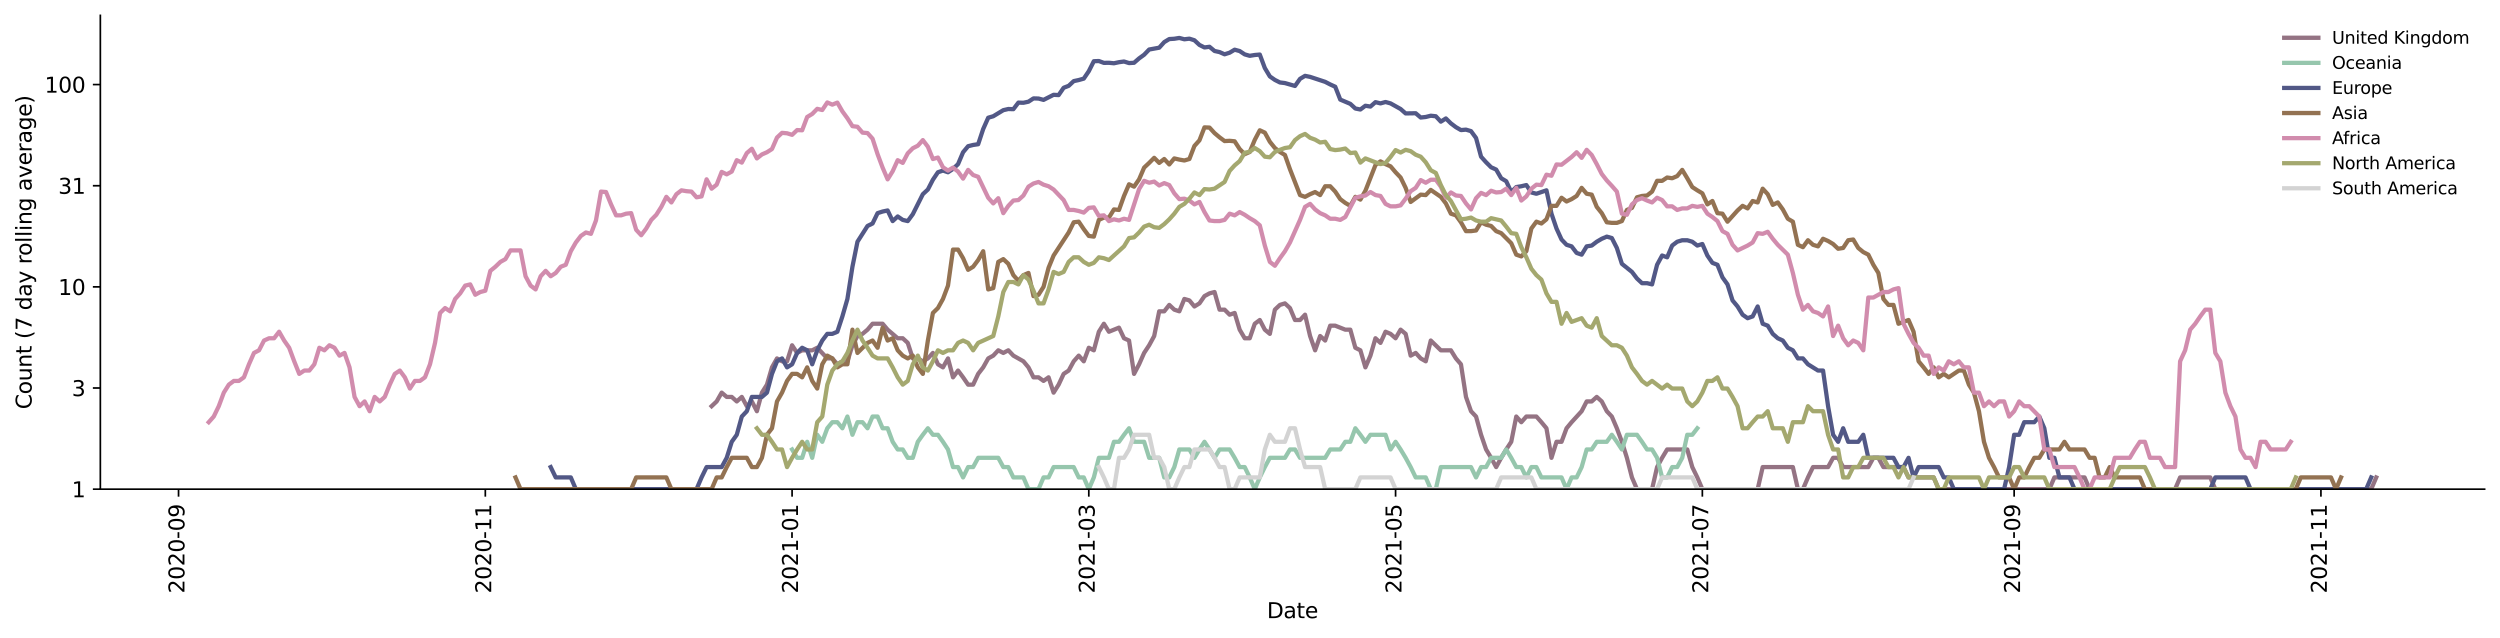 <?xml version="1.0" encoding="utf-8" standalone="no"?>
<!DOCTYPE svg PUBLIC "-//W3C//DTD SVG 1.1//EN"
  "http://www.w3.org/Graphics/SVG/1.1/DTD/svg11.dtd">
<svg height="298.621pt" version="1.1" viewBox="0 0 1170.166 298.621" width="1170.166pt" xmlns="http://www.w3.org/2000/svg" xmlns:xlink="http://www.w3.org/1999/xlink">
 <defs>
  <style type="text/css">*{stroke-linecap:butt;stroke-linejoin:round;}</style>
 </defs>
 <g id="figure_1">
  <g id="patch_1">
   <path d="M 0 298.621 
L 1170.166 298.621 
L 1170.166 0 
L 0 0 
z
" style="fill:#ffffff;"/>
  </g>
  <g id="axes_1">
   <g id="patch_2">
    <path d="M 46.966 228.96 
L 1162.966 228.96 
L 1162.966 7.2 
L 46.966 7.2 
z
" style="fill:#ffffff;"/>
   </g>
   <g id="matplotlib.axis_1">
    <g id="xtick_1">
     <g id="line2d_1">
      <defs>
       <path d="M 0 0 
L 0 3.5 
" id="m89fb324ad1" style="stroke:#000000;stroke-width:0.8;"/>
      </defs>
      <g>
       <use style="stroke:#000000;stroke-width:0.8;" x="83.569" xlink:href="#m89fb324ad1" y="228.96"/>
      </g>
     </g>
     <g id="text_1">
      <!-- 2020-09 -->
      <g transform="translate(86.329 277.743)rotate(-90)scale(0.1 -0.1)">
       <defs>
        <path d="M 1228 531 
L 3431 531 
L 3431 0 
L 469 0 
L 469 531 
Q 828 903 1448 1529 
Q 2069 2156 2228 2338 
Q 2531 2678 2651 2914 
Q 2772 3150 2772 3378 
Q 2772 3750 2511 3984 
Q 2250 4219 1831 4219 
Q 1534 4219 1204 4116 
Q 875 4013 500 3803 
L 500 4441 
Q 881 4594 1212 4672 
Q 1544 4750 1819 4750 
Q 2544 4750 2975 4387 
Q 3406 4025 3406 3419 
Q 3406 3131 3298 2873 
Q 3191 2616 2906 2266 
Q 2828 2175 2409 1742 
Q 1991 1309 1228 531 
z
" id="DejaVuSans-32" transform="scale(0.016)"/>
        <path d="M 2034 4250 
Q 1547 4250 1301 3770 
Q 1056 3291 1056 2328 
Q 1056 1369 1301 889 
Q 1547 409 2034 409 
Q 2525 409 2770 889 
Q 3016 1369 3016 2328 
Q 3016 3291 2770 3770 
Q 2525 4250 2034 4250 
z
M 2034 4750 
Q 2819 4750 3233 4129 
Q 3647 3509 3647 2328 
Q 3647 1150 3233 529 
Q 2819 -91 2034 -91 
Q 1250 -91 836 529 
Q 422 1150 422 2328 
Q 422 3509 836 4129 
Q 1250 4750 2034 4750 
z
" id="DejaVuSans-30" transform="scale(0.016)"/>
        <path d="M 313 2009 
L 1997 2009 
L 1997 1497 
L 313 1497 
L 313 2009 
z
" id="DejaVuSans-2d" transform="scale(0.016)"/>
        <path d="M 703 97 
L 703 672 
Q 941 559 1184 500 
Q 1428 441 1663 441 
Q 2288 441 2617 861 
Q 2947 1281 2994 2138 
Q 2813 1869 2534 1725 
Q 2256 1581 1919 1581 
Q 1219 1581 811 2004 
Q 403 2428 403 3163 
Q 403 3881 828 4315 
Q 1253 4750 1959 4750 
Q 2769 4750 3195 4129 
Q 3622 3509 3622 2328 
Q 3622 1225 3098 567 
Q 2575 -91 1691 -91 
Q 1453 -91 1209 -44 
Q 966 3 703 97 
z
M 1959 2075 
Q 2384 2075 2632 2365 
Q 2881 2656 2881 3163 
Q 2881 3666 2632 3958 
Q 2384 4250 1959 4250 
Q 1534 4250 1286 3958 
Q 1038 3666 1038 3163 
Q 1038 2656 1286 2365 
Q 1534 2075 1959 2075 
z
" id="DejaVuSans-39" transform="scale(0.016)"/>
       </defs>
       <use xlink:href="#DejaVuSans-32"/>
       <use x="63.623" xlink:href="#DejaVuSans-30"/>
       <use x="127.246" xlink:href="#DejaVuSans-32"/>
       <use x="190.869" xlink:href="#DejaVuSans-30"/>
       <use x="254.492" xlink:href="#DejaVuSans-2d"/>
       <use x="290.576" xlink:href="#DejaVuSans-30"/>
       <use x="354.199" xlink:href="#DejaVuSans-39"/>
      </g>
     </g>
    </g>
    <g id="xtick_2">
     <g id="line2d_2">
      <g>
       <use style="stroke:#000000;stroke-width:0.8;" x="227.159" xlink:href="#m89fb324ad1" y="228.96"/>
      </g>
     </g>
     <g id="text_2">
      <!-- 2020-11 -->
      <g transform="translate(229.919 277.743)rotate(-90)scale(0.1 -0.1)">
       <defs>
        <path d="M 794 531 
L 1825 531 
L 1825 4091 
L 703 3866 
L 703 4441 
L 1819 4666 
L 2450 4666 
L 2450 531 
L 3481 531 
L 3481 0 
L 794 0 
L 794 531 
z
" id="DejaVuSans-31" transform="scale(0.016)"/>
       </defs>
       <use xlink:href="#DejaVuSans-32"/>
       <use x="63.623" xlink:href="#DejaVuSans-30"/>
       <use x="127.246" xlink:href="#DejaVuSans-32"/>
       <use x="190.869" xlink:href="#DejaVuSans-30"/>
       <use x="254.492" xlink:href="#DejaVuSans-2d"/>
       <use x="290.576" xlink:href="#DejaVuSans-31"/>
       <use x="354.199" xlink:href="#DejaVuSans-31"/>
      </g>
     </g>
    </g>
    <g id="xtick_3">
     <g id="line2d_3">
      <g>
       <use style="stroke:#000000;stroke-width:0.8;" x="370.749" xlink:href="#m89fb324ad1" y="228.96"/>
      </g>
     </g>
     <g id="text_3">
      <!-- 2021-01 -->
      <g transform="translate(373.509 277.743)rotate(-90)scale(0.1 -0.1)">
       <use xlink:href="#DejaVuSans-32"/>
       <use x="63.623" xlink:href="#DejaVuSans-30"/>
       <use x="127.246" xlink:href="#DejaVuSans-32"/>
       <use x="190.869" xlink:href="#DejaVuSans-31"/>
       <use x="254.492" xlink:href="#DejaVuSans-2d"/>
       <use x="290.576" xlink:href="#DejaVuSans-30"/>
       <use x="354.199" xlink:href="#DejaVuSans-31"/>
      </g>
     </g>
    </g>
    <g id="xtick_4">
     <g id="line2d_4">
      <g>
       <use style="stroke:#000000;stroke-width:0.8;" x="509.631" xlink:href="#m89fb324ad1" y="228.96"/>
      </g>
     </g>
     <g id="text_4">
      <!-- 2021-03 -->
      <g transform="translate(512.391 277.743)rotate(-90)scale(0.1 -0.1)">
       <defs>
        <path d="M 2597 2516 
Q 3050 2419 3304 2112 
Q 3559 1806 3559 1356 
Q 3559 666 3084 287 
Q 2609 -91 1734 -91 
Q 1441 -91 1130 -33 
Q 819 25 488 141 
L 488 750 
Q 750 597 1062 519 
Q 1375 441 1716 441 
Q 2309 441 2620 675 
Q 2931 909 2931 1356 
Q 2931 1769 2642 2001 
Q 2353 2234 1838 2234 
L 1294 2234 
L 1294 2753 
L 1863 2753 
Q 2328 2753 2575 2939 
Q 2822 3125 2822 3475 
Q 2822 3834 2567 4026 
Q 2313 4219 1838 4219 
Q 1578 4219 1281 4162 
Q 984 4106 628 3988 
L 628 4550 
Q 988 4650 1302 4700 
Q 1616 4750 1894 4750 
Q 2613 4750 3031 4423 
Q 3450 4097 3450 3541 
Q 3450 3153 3228 2886 
Q 3006 2619 2597 2516 
z
" id="DejaVuSans-33" transform="scale(0.016)"/>
       </defs>
       <use xlink:href="#DejaVuSans-32"/>
       <use x="63.623" xlink:href="#DejaVuSans-30"/>
       <use x="127.246" xlink:href="#DejaVuSans-32"/>
       <use x="190.869" xlink:href="#DejaVuSans-31"/>
       <use x="254.492" xlink:href="#DejaVuSans-2d"/>
       <use x="290.576" xlink:href="#DejaVuSans-30"/>
       <use x="354.199" xlink:href="#DejaVuSans-33"/>
      </g>
     </g>
    </g>
    <g id="xtick_5">
     <g id="line2d_5">
      <g>
       <use style="stroke:#000000;stroke-width:0.8;" x="653.221" xlink:href="#m89fb324ad1" y="228.96"/>
      </g>
     </g>
     <g id="text_5">
      <!-- 2021-05 -->
      <g transform="translate(655.981 277.743)rotate(-90)scale(0.1 -0.1)">
       <defs>
        <path d="M 691 4666 
L 3169 4666 
L 3169 4134 
L 1269 4134 
L 1269 2991 
Q 1406 3038 1543 3061 
Q 1681 3084 1819 3084 
Q 2600 3084 3056 2656 
Q 3513 2228 3513 1497 
Q 3513 744 3044 326 
Q 2575 -91 1722 -91 
Q 1428 -91 1123 -41 
Q 819 9 494 109 
L 494 744 
Q 775 591 1075 516 
Q 1375 441 1709 441 
Q 2250 441 2565 725 
Q 2881 1009 2881 1497 
Q 2881 1984 2565 2268 
Q 2250 2553 1709 2553 
Q 1456 2553 1204 2497 
Q 953 2441 691 2322 
L 691 4666 
z
" id="DejaVuSans-35" transform="scale(0.016)"/>
       </defs>
       <use xlink:href="#DejaVuSans-32"/>
       <use x="63.623" xlink:href="#DejaVuSans-30"/>
       <use x="127.246" xlink:href="#DejaVuSans-32"/>
       <use x="190.869" xlink:href="#DejaVuSans-31"/>
       <use x="254.492" xlink:href="#DejaVuSans-2d"/>
       <use x="290.576" xlink:href="#DejaVuSans-30"/>
       <use x="354.199" xlink:href="#DejaVuSans-35"/>
      </g>
     </g>
    </g>
    <g id="xtick_6">
     <g id="line2d_6">
      <g>
       <use style="stroke:#000000;stroke-width:0.8;" x="796.811" xlink:href="#m89fb324ad1" y="228.96"/>
      </g>
     </g>
     <g id="text_6">
      <!-- 2021-07 -->
      <g transform="translate(799.571 277.743)rotate(-90)scale(0.1 -0.1)">
       <defs>
        <path d="M 525 4666 
L 3525 4666 
L 3525 4397 
L 1831 0 
L 1172 0 
L 2766 4134 
L 525 4134 
L 525 4666 
z
" id="DejaVuSans-37" transform="scale(0.016)"/>
       </defs>
       <use xlink:href="#DejaVuSans-32"/>
       <use x="63.623" xlink:href="#DejaVuSans-30"/>
       <use x="127.246" xlink:href="#DejaVuSans-32"/>
       <use x="190.869" xlink:href="#DejaVuSans-31"/>
       <use x="254.492" xlink:href="#DejaVuSans-2d"/>
       <use x="290.576" xlink:href="#DejaVuSans-30"/>
       <use x="354.199" xlink:href="#DejaVuSans-37"/>
      </g>
     </g>
    </g>
    <g id="xtick_7">
     <g id="line2d_7">
      <g>
       <use style="stroke:#000000;stroke-width:0.8;" x="942.755" xlink:href="#m89fb324ad1" y="228.96"/>
      </g>
     </g>
     <g id="text_7">
      <!-- 2021-09 -->
      <g transform="translate(945.514 277.743)rotate(-90)scale(0.1 -0.1)">
       <use xlink:href="#DejaVuSans-32"/>
       <use x="63.623" xlink:href="#DejaVuSans-30"/>
       <use x="127.246" xlink:href="#DejaVuSans-32"/>
       <use x="190.869" xlink:href="#DejaVuSans-31"/>
       <use x="254.492" xlink:href="#DejaVuSans-2d"/>
       <use x="290.576" xlink:href="#DejaVuSans-30"/>
       <use x="354.199" xlink:href="#DejaVuSans-39"/>
      </g>
     </g>
    </g>
    <g id="xtick_8">
     <g id="line2d_8">
      <g>
       <use style="stroke:#000000;stroke-width:0.8;" x="1086.345" xlink:href="#m89fb324ad1" y="228.96"/>
      </g>
     </g>
     <g id="text_8">
      <!-- 2021-11 -->
      <g transform="translate(1089.104 277.743)rotate(-90)scale(0.1 -0.1)">
       <use xlink:href="#DejaVuSans-32"/>
       <use x="63.623" xlink:href="#DejaVuSans-30"/>
       <use x="127.246" xlink:href="#DejaVuSans-32"/>
       <use x="190.869" xlink:href="#DejaVuSans-31"/>
       <use x="254.492" xlink:href="#DejaVuSans-2d"/>
       <use x="290.576" xlink:href="#DejaVuSans-31"/>
       <use x="354.199" xlink:href="#DejaVuSans-31"/>
      </g>
     </g>
    </g>
    <g id="text_9">
     <!-- Date -->
     <g transform="translate(593.015 289.341)scale(0.1 -0.1)">
      <defs>
       <path d="M 1259 4147 
L 1259 519 
L 2022 519 
Q 2988 519 3436 956 
Q 3884 1394 3884 2338 
Q 3884 3275 3436 3711 
Q 2988 4147 2022 4147 
L 1259 4147 
z
M 628 4666 
L 1925 4666 
Q 3281 4666 3915 4102 
Q 4550 3538 4550 2338 
Q 4550 1131 3912 565 
Q 3275 0 1925 0 
L 628 0 
L 628 4666 
z
" id="DejaVuSans-44" transform="scale(0.016)"/>
       <path d="M 2194 1759 
Q 1497 1759 1228 1600 
Q 959 1441 959 1056 
Q 959 750 1161 570 
Q 1363 391 1709 391 
Q 2188 391 2477 730 
Q 2766 1069 2766 1631 
L 2766 1759 
L 2194 1759 
z
M 3341 1997 
L 3341 0 
L 2766 0 
L 2766 531 
Q 2569 213 2275 61 
Q 1981 -91 1556 -91 
Q 1019 -91 701 211 
Q 384 513 384 1019 
Q 384 1609 779 1909 
Q 1175 2209 1959 2209 
L 2766 2209 
L 2766 2266 
Q 2766 2663 2505 2880 
Q 2244 3097 1772 3097 
Q 1472 3097 1187 3025 
Q 903 2953 641 2809 
L 641 3341 
Q 956 3463 1253 3523 
Q 1550 3584 1831 3584 
Q 2591 3584 2966 3190 
Q 3341 2797 3341 1997 
z
" id="DejaVuSans-61" transform="scale(0.016)"/>
       <path d="M 1172 4494 
L 1172 3500 
L 2356 3500 
L 2356 3053 
L 1172 3053 
L 1172 1153 
Q 1172 725 1289 603 
Q 1406 481 1766 481 
L 2356 481 
L 2356 0 
L 1766 0 
Q 1100 0 847 248 
Q 594 497 594 1153 
L 594 3053 
L 172 3053 
L 172 3500 
L 594 3500 
L 594 4494 
L 1172 4494 
z
" id="DejaVuSans-74" transform="scale(0.016)"/>
       <path d="M 3597 1894 
L 3597 1613 
L 953 1613 
Q 991 1019 1311 708 
Q 1631 397 2203 397 
Q 2534 397 2845 478 
Q 3156 559 3463 722 
L 3463 178 
Q 3153 47 2828 -22 
Q 2503 -91 2169 -91 
Q 1331 -91 842 396 
Q 353 884 353 1716 
Q 353 2575 817 3079 
Q 1281 3584 2069 3584 
Q 2775 3584 3186 3129 
Q 3597 2675 3597 1894 
z
M 3022 2063 
Q 3016 2534 2758 2815 
Q 2500 3097 2075 3097 
Q 1594 3097 1305 2825 
Q 1016 2553 972 2059 
L 3022 2063 
z
" id="DejaVuSans-65" transform="scale(0.016)"/>
      </defs>
      <use xlink:href="#DejaVuSans-44"/>
      <use x="77.002" xlink:href="#DejaVuSans-61"/>
      <use x="138.281" xlink:href="#DejaVuSans-74"/>
      <use x="177.49" xlink:href="#DejaVuSans-65"/>
     </g>
    </g>
   </g>
   <g id="matplotlib.axis_2">
    <g id="ytick_1">
     <g id="line2d_9">
      <defs>
       <path d="M 0 0 
L -3.5 0 
" id="m7df7efe042" style="stroke:#000000;stroke-width:0.8;"/>
      </defs>
      <g>
       <use style="stroke:#000000;stroke-width:0.8;" x="46.966" xlink:href="#m7df7efe042" y="228.96"/>
      </g>
     </g>
     <g id="text_10">
      <!-- 1 -->
      <g transform="translate(33.603 232.759)scale(0.1 -0.1)">
       <use xlink:href="#DejaVuSans-31"/>
      </g>
     </g>
    </g>
    <g id="ytick_2">
     <g id="line2d_10">
      <g>
       <use style="stroke:#000000;stroke-width:0.8;" x="46.966" xlink:href="#m7df7efe042" y="181.615"/>
      </g>
     </g>
     <g id="text_11">
      <!-- 3 -->
      <g transform="translate(33.603 185.414)scale(0.1 -0.1)">
       <use xlink:href="#DejaVuSans-33"/>
      </g>
     </g>
    </g>
    <g id="ytick_3">
     <g id="line2d_11">
      <g>
       <use style="stroke:#000000;stroke-width:0.8;" x="46.966" xlink:href="#m7df7efe042" y="134.271"/>
      </g>
     </g>
     <g id="text_12">
      <!-- 10 -->
      <g transform="translate(27.241 138.07)scale(0.1 -0.1)">
       <use xlink:href="#DejaVuSans-31"/>
       <use x="63.623" xlink:href="#DejaVuSans-30"/>
      </g>
     </g>
    </g>
    <g id="ytick_4">
     <g id="line2d_12">
      <g>
       <use style="stroke:#000000;stroke-width:0.8;" x="46.966" xlink:href="#m7df7efe042" y="86.926"/>
      </g>
     </g>
     <g id="text_13">
      <!-- 31 -->
      <g transform="translate(27.241 90.725)scale(0.1 -0.1)">
       <use xlink:href="#DejaVuSans-33"/>
       <use x="63.623" xlink:href="#DejaVuSans-31"/>
      </g>
     </g>
    </g>
    <g id="ytick_5">
     <g id="line2d_13">
      <g>
       <use style="stroke:#000000;stroke-width:0.8;" x="46.966" xlink:href="#m7df7efe042" y="39.581"/>
      </g>
     </g>
     <g id="text_14">
      <!-- 100 -->
      <g transform="translate(20.878 43.38)scale(0.1 -0.1)">
       <use xlink:href="#DejaVuSans-31"/>
       <use x="63.623" xlink:href="#DejaVuSans-30"/>
       <use x="127.246" xlink:href="#DejaVuSans-30"/>
      </g>
     </g>
    </g>
    <g id="text_15">
     <!-- Count (7 day rolling average) -->
     <g transform="translate(14.798 191.548)rotate(-90)scale(0.1 -0.1)">
      <defs>
       <path d="M 4122 4306 
L 4122 3641 
Q 3803 3938 3442 4084 
Q 3081 4231 2675 4231 
Q 1875 4231 1450 3742 
Q 1025 3253 1025 2328 
Q 1025 1406 1450 917 
Q 1875 428 2675 428 
Q 3081 428 3442 575 
Q 3803 722 4122 1019 
L 4122 359 
Q 3791 134 3420 21 
Q 3050 -91 2638 -91 
Q 1578 -91 968 557 
Q 359 1206 359 2328 
Q 359 3453 968 4101 
Q 1578 4750 2638 4750 
Q 3056 4750 3426 4639 
Q 3797 4528 4122 4306 
z
" id="DejaVuSans-43" transform="scale(0.016)"/>
       <path d="M 1959 3097 
Q 1497 3097 1228 2736 
Q 959 2375 959 1747 
Q 959 1119 1226 758 
Q 1494 397 1959 397 
Q 2419 397 2687 759 
Q 2956 1122 2956 1747 
Q 2956 2369 2687 2733 
Q 2419 3097 1959 3097 
z
M 1959 3584 
Q 2709 3584 3137 3096 
Q 3566 2609 3566 1747 
Q 3566 888 3137 398 
Q 2709 -91 1959 -91 
Q 1206 -91 779 398 
Q 353 888 353 1747 
Q 353 2609 779 3096 
Q 1206 3584 1959 3584 
z
" id="DejaVuSans-6f" transform="scale(0.016)"/>
       <path d="M 544 1381 
L 544 3500 
L 1119 3500 
L 1119 1403 
Q 1119 906 1312 657 
Q 1506 409 1894 409 
Q 2359 409 2629 706 
Q 2900 1003 2900 1516 
L 2900 3500 
L 3475 3500 
L 3475 0 
L 2900 0 
L 2900 538 
Q 2691 219 2414 64 
Q 2138 -91 1772 -91 
Q 1169 -91 856 284 
Q 544 659 544 1381 
z
M 1991 3584 
L 1991 3584 
z
" id="DejaVuSans-75" transform="scale(0.016)"/>
       <path d="M 3513 2113 
L 3513 0 
L 2938 0 
L 2938 2094 
Q 2938 2591 2744 2837 
Q 2550 3084 2163 3084 
Q 1697 3084 1428 2787 
Q 1159 2491 1159 1978 
L 1159 0 
L 581 0 
L 581 3500 
L 1159 3500 
L 1159 2956 
Q 1366 3272 1645 3428 
Q 1925 3584 2291 3584 
Q 2894 3584 3203 3211 
Q 3513 2838 3513 2113 
z
" id="DejaVuSans-6e" transform="scale(0.016)"/>
       <path id="DejaVuSans-20" transform="scale(0.016)"/>
       <path d="M 1984 4856 
Q 1566 4138 1362 3434 
Q 1159 2731 1159 2009 
Q 1159 1288 1364 580 
Q 1569 -128 1984 -844 
L 1484 -844 
Q 1016 -109 783 600 
Q 550 1309 550 2009 
Q 550 2706 781 3412 
Q 1013 4119 1484 4856 
L 1984 4856 
z
" id="DejaVuSans-28" transform="scale(0.016)"/>
       <path d="M 2906 2969 
L 2906 4863 
L 3481 4863 
L 3481 0 
L 2906 0 
L 2906 525 
Q 2725 213 2448 61 
Q 2172 -91 1784 -91 
Q 1150 -91 751 415 
Q 353 922 353 1747 
Q 353 2572 751 3078 
Q 1150 3584 1784 3584 
Q 2172 3584 2448 3432 
Q 2725 3281 2906 2969 
z
M 947 1747 
Q 947 1113 1208 752 
Q 1469 391 1925 391 
Q 2381 391 2643 752 
Q 2906 1113 2906 1747 
Q 2906 2381 2643 2742 
Q 2381 3103 1925 3103 
Q 1469 3103 1208 2742 
Q 947 2381 947 1747 
z
" id="DejaVuSans-64" transform="scale(0.016)"/>
       <path d="M 2059 -325 
Q 1816 -950 1584 -1140 
Q 1353 -1331 966 -1331 
L 506 -1331 
L 506 -850 
L 844 -850 
Q 1081 -850 1212 -737 
Q 1344 -625 1503 -206 
L 1606 56 
L 191 3500 
L 800 3500 
L 1894 763 
L 2988 3500 
L 3597 3500 
L 2059 -325 
z
" id="DejaVuSans-79" transform="scale(0.016)"/>
       <path d="M 2631 2963 
Q 2534 3019 2420 3045 
Q 2306 3072 2169 3072 
Q 1681 3072 1420 2755 
Q 1159 2438 1159 1844 
L 1159 0 
L 581 0 
L 581 3500 
L 1159 3500 
L 1159 2956 
Q 1341 3275 1631 3429 
Q 1922 3584 2338 3584 
Q 2397 3584 2469 3576 
Q 2541 3569 2628 3553 
L 2631 2963 
z
" id="DejaVuSans-72" transform="scale(0.016)"/>
       <path d="M 603 4863 
L 1178 4863 
L 1178 0 
L 603 0 
L 603 4863 
z
" id="DejaVuSans-6c" transform="scale(0.016)"/>
       <path d="M 603 3500 
L 1178 3500 
L 1178 0 
L 603 0 
L 603 3500 
z
M 603 4863 
L 1178 4863 
L 1178 4134 
L 603 4134 
L 603 4863 
z
" id="DejaVuSans-69" transform="scale(0.016)"/>
       <path d="M 2906 1791 
Q 2906 2416 2648 2759 
Q 2391 3103 1925 3103 
Q 1463 3103 1205 2759 
Q 947 2416 947 1791 
Q 947 1169 1205 825 
Q 1463 481 1925 481 
Q 2391 481 2648 825 
Q 2906 1169 2906 1791 
z
M 3481 434 
Q 3481 -459 3084 -895 
Q 2688 -1331 1869 -1331 
Q 1566 -1331 1297 -1286 
Q 1028 -1241 775 -1147 
L 775 -588 
Q 1028 -725 1275 -790 
Q 1522 -856 1778 -856 
Q 2344 -856 2625 -561 
Q 2906 -266 2906 331 
L 2906 616 
Q 2728 306 2450 153 
Q 2172 0 1784 0 
Q 1141 0 747 490 
Q 353 981 353 1791 
Q 353 2603 747 3093 
Q 1141 3584 1784 3584 
Q 2172 3584 2450 3431 
Q 2728 3278 2906 2969 
L 2906 3500 
L 3481 3500 
L 3481 434 
z
" id="DejaVuSans-67" transform="scale(0.016)"/>
       <path d="M 191 3500 
L 800 3500 
L 1894 563 
L 2988 3500 
L 3597 3500 
L 2284 0 
L 1503 0 
L 191 3500 
z
" id="DejaVuSans-76" transform="scale(0.016)"/>
       <path d="M 513 4856 
L 1013 4856 
Q 1481 4119 1714 3412 
Q 1947 2706 1947 2009 
Q 1947 1309 1714 600 
Q 1481 -109 1013 -844 
L 513 -844 
Q 928 -128 1133 580 
Q 1338 1288 1338 2009 
Q 1338 2731 1133 3434 
Q 928 4138 513 4856 
z
" id="DejaVuSans-29" transform="scale(0.016)"/>
      </defs>
      <use xlink:href="#DejaVuSans-43"/>
      <use x="69.824" xlink:href="#DejaVuSans-6f"/>
      <use x="131.006" xlink:href="#DejaVuSans-75"/>
      <use x="194.385" xlink:href="#DejaVuSans-6e"/>
      <use x="257.764" xlink:href="#DejaVuSans-74"/>
      <use x="296.973" xlink:href="#DejaVuSans-20"/>
      <use x="328.76" xlink:href="#DejaVuSans-28"/>
      <use x="367.773" xlink:href="#DejaVuSans-37"/>
      <use x="431.396" xlink:href="#DejaVuSans-20"/>
      <use x="463.184" xlink:href="#DejaVuSans-64"/>
      <use x="526.66" xlink:href="#DejaVuSans-61"/>
      <use x="587.939" xlink:href="#DejaVuSans-79"/>
      <use x="647.119" xlink:href="#DejaVuSans-20"/>
      <use x="678.906" xlink:href="#DejaVuSans-72"/>
      <use x="717.77" xlink:href="#DejaVuSans-6f"/>
      <use x="778.951" xlink:href="#DejaVuSans-6c"/>
      <use x="806.734" xlink:href="#DejaVuSans-6c"/>
      <use x="834.518" xlink:href="#DejaVuSans-69"/>
      <use x="862.301" xlink:href="#DejaVuSans-6e"/>
      <use x="925.68" xlink:href="#DejaVuSans-67"/>
      <use x="989.156" xlink:href="#DejaVuSans-20"/>
      <use x="1020.943" xlink:href="#DejaVuSans-61"/>
      <use x="1082.223" xlink:href="#DejaVuSans-76"/>
      <use x="1141.402" xlink:href="#DejaVuSans-65"/>
      <use x="1202.926" xlink:href="#DejaVuSans-72"/>
      <use x="1244.039" xlink:href="#DejaVuSans-61"/>
      <use x="1305.318" xlink:href="#DejaVuSans-67"/>
      <use x="1368.795" xlink:href="#DejaVuSans-65"/>
      <use x="1430.318" xlink:href="#DejaVuSans-29"/>
     </g>
    </g>
   </g>
   <g id="line2d_14">
    <path clip-path="url(#p41f825aeac)" d="M 333.086 190.121 
L 335.44 187.897 
L 337.794 183.782 
L 340.148 185.788 
L 342.502 185.788 
L 344.856 187.897 
L 347.21 185.788 
L 349.564 190.121 
L 351.918 187.897 
L 354.272 192.471 
L 356.626 183.782 
L 358.98 180.041 
L 361.333 171.951 
L 363.687 167.766 
L 366.041 169.114 
L 368.395 169.114 
L 370.749 161.616 
L 373.103 165.195 
L 375.457 163.967 
L 380.165 163.967 
L 382.519 162.775 
L 387.227 167.766 
L 389.581 167.766 
L 391.935 170.508 
L 394.289 169.114 
L 396.642 169.114 
L 398.996 161.616 
L 401.35 157.284 
L 403.704 156.268 
L 406.058 154.31 
L 408.412 151.536 
L 413.12 151.536 
L 415.474 154.31 
L 420.182 158.325 
L 422.536 158.325 
L 424.89 160.49 
L 427.244 167.766 
L 429.598 167.766 
L 431.951 169.114 
L 434.305 167.766 
L 436.659 165.195 
L 439.013 170.508 
L 441.367 171.951 
L 443.721 167.766 
L 446.075 176.612 
L 448.429 173.447 
L 450.783 176.612 
L 453.137 180.041 
L 455.491 180.041 
L 457.845 174.999 
L 460.199 171.951 
L 462.553 167.766 
L 464.907 166.46 
L 467.26 163.967 
L 469.614 165.195 
L 471.968 163.967 
L 474.322 166.46 
L 479.03 169.114 
L 481.384 171.951 
L 483.738 176.612 
L 486.092 176.612 
L 488.446 178.29 
L 490.8 176.612 
L 493.154 183.782 
L 495.508 180.041 
L 497.862 174.999 
L 500.216 173.447 
L 502.57 169.114 
L 504.923 166.46 
L 507.277 169.114 
L 509.631 162.775 
L 511.985 163.967 
L 514.339 155.277 
L 516.693 151.536 
L 519.047 155.277 
L 523.755 153.364 
L 526.109 158.325 
L 528.463 159.393 
L 530.817 174.999 
L 533.171 170.508 
L 535.525 165.195 
L 537.879 161.616 
L 540.232 157.284 
L 542.586 145.711 
L 544.94 145.711 
L 547.294 142.719 
L 549.648 144.942 
L 552.002 145.711 
L 554.356 139.93 
L 556.71 140.61 
L 559.064 143.447 
L 561.418 142.004 
L 563.772 138.603 
L 566.126 137.318 
L 568.48 136.69 
L 570.834 144.942 
L 573.188 144.942 
L 575.541 147.293 
L 577.895 146.494 
L 580.249 154.31 
L 582.603 158.325 
L 584.957 158.325 
L 587.311 151.536 
L 589.665 149.786 
L 592.019 154.31 
L 594.373 156.268 
L 596.727 144.942 
L 599.081 142.719 
L 601.435 142.004 
L 603.789 144.188 
L 606.143 149.786 
L 608.497 149.786 
L 610.85 147.293 
L 613.204 157.284 
L 615.558 163.967 
L 617.912 157.284 
L 620.266 159.393 
L 622.62 152.44 
L 624.974 152.44 
L 629.682 154.31 
L 632.036 154.31 
L 634.39 162.775 
L 636.744 163.967 
L 639.098 171.951 
L 641.452 166.46 
L 643.806 158.325 
L 646.159 160.49 
L 648.513 155.277 
L 650.867 156.268 
L 653.221 158.325 
L 655.575 154.31 
L 657.929 156.268 
L 660.283 166.46 
L 662.637 165.195 
L 664.991 167.766 
L 667.345 169.114 
L 669.699 159.393 
L 674.407 163.967 
L 679.115 163.967 
L 681.468 167.766 
L 683.822 170.508 
L 686.176 185.788 
L 688.53 192.471 
L 690.884 194.964 
L 693.238 203.503 
L 695.592 210.373 
L 697.946 214.292 
L 700.3 218.625 
L 702.654 214.292 
L 705.008 210.373 
L 707.362 206.795 
L 709.716 194.964 
L 712.07 197.618 
L 714.424 194.964 
L 719.131 194.964 
L 721.485 197.618 
L 723.839 200.456 
L 726.193 214.292 
L 728.547 206.795 
L 730.901 206.795 
L 733.255 200.456 
L 735.609 197.618 
L 740.317 192.471 
L 742.671 187.897 
L 745.025 187.897 
L 747.379 185.788 
L 749.733 187.897 
L 752.086 192.471 
L 754.44 194.964 
L 756.794 200.456 
L 759.148 206.795 
L 761.502 214.292 
L 763.856 223.469 
L 766.21 228.96 
L 773.272 228.96 
L 775.626 218.625 
L 777.98 214.292 
L 780.334 210.373 
L 789.749 210.373 
L 792.103 218.625 
L 794.457 223.469 
L 796.811 228.96 
L 822.704 228.96 
L 825.058 218.625 
L 839.182 218.625 
L 841.536 228.96 
L 843.89 228.96 
L 846.244 223.469 
L 848.598 218.625 
L 855.66 218.625 
L 858.014 214.292 
L 860.367 214.292 
L 862.721 218.625 
L 874.491 218.625 
L 876.845 214.292 
L 879.199 214.292 
L 881.553 218.625 
L 890.969 218.625 
L 893.323 223.469 
L 905.092 223.469 
L 907.446 228.96 
L 959.233 228.96 
L 961.587 223.469 
L 975.71 223.469 
L 978.064 228.96 
L 1018.081 228.96 
L 1020.435 223.469 
L 1034.559 223.469 
L 1036.912 228.96 
L 1109.884 228.96 
L 1112.238 223.469 
L 1112.238 223.469 
" style="fill:none;stroke:#947383;stroke-linecap:square;stroke-width:2;"/>
   </g>
   <g id="line2d_15">
    <path clip-path="url(#p41f825aeac)" d="M 370.749 210.373 
L 373.103 214.292 
L 375.457 214.292 
L 377.811 206.795 
L 380.165 214.292 
L 382.519 203.503 
L 384.873 206.795 
L 387.227 200.456 
L 389.581 197.618 
L 391.935 197.618 
L 394.289 200.456 
L 396.642 194.964 
L 398.996 203.503 
L 401.35 197.618 
L 403.704 197.618 
L 406.058 200.456 
L 408.412 194.964 
L 410.766 194.964 
L 413.12 200.456 
L 415.474 200.456 
L 417.828 206.795 
L 420.182 210.373 
L 422.536 210.373 
L 424.89 214.292 
L 427.244 214.292 
L 429.598 206.795 
L 431.951 203.503 
L 434.305 200.456 
L 436.659 203.503 
L 439.013 203.503 
L 441.367 206.795 
L 443.721 210.373 
L 446.075 218.625 
L 448.429 218.625 
L 450.783 223.469 
L 453.137 218.625 
L 455.491 218.625 
L 457.845 214.292 
L 467.26 214.292 
L 469.614 218.625 
L 471.968 218.625 
L 474.322 223.469 
L 479.03 223.469 
L 481.384 228.96 
L 486.092 228.96 
L 488.446 223.469 
L 490.8 223.469 
L 493.154 218.625 
L 502.57 218.625 
L 504.923 223.469 
L 507.277 223.469 
L 509.631 228.96 
L 511.985 223.469 
L 514.339 214.292 
L 519.047 214.292 
L 521.401 206.795 
L 523.755 206.795 
L 526.109 203.503 
L 528.463 200.456 
L 530.817 206.795 
L 535.525 206.795 
L 537.879 214.292 
L 542.586 214.292 
L 544.94 223.469 
L 547.294 223.469 
L 549.648 218.625 
L 552.002 210.373 
L 556.71 210.373 
L 559.064 214.292 
L 561.418 210.373 
L 563.772 206.795 
L 566.126 210.373 
L 568.48 214.292 
L 570.834 210.373 
L 575.541 210.373 
L 577.895 214.292 
L 580.249 218.625 
L 582.603 218.625 
L 584.957 223.469 
L 587.311 228.96 
L 589.665 223.469 
L 592.019 218.625 
L 594.373 214.292 
L 601.435 214.292 
L 603.789 210.373 
L 606.143 210.373 
L 608.497 214.292 
L 620.266 214.292 
L 622.62 210.373 
L 627.328 210.373 
L 629.682 206.795 
L 632.036 206.795 
L 634.39 200.456 
L 636.744 203.503 
L 639.098 206.795 
L 641.452 203.503 
L 648.513 203.503 
L 650.867 210.373 
L 653.221 206.795 
L 655.575 210.373 
L 657.929 214.292 
L 660.283 218.625 
L 662.637 223.469 
L 667.345 223.469 
L 669.699 228.96 
L 672.053 228.96 
L 674.407 218.625 
L 688.53 218.625 
L 690.884 223.469 
L 693.238 218.625 
L 695.592 218.625 
L 697.946 214.292 
L 702.654 214.292 
L 705.008 210.373 
L 707.362 214.292 
L 709.716 218.625 
L 712.07 218.625 
L 714.424 223.469 
L 716.777 218.625 
L 719.131 218.625 
L 721.485 223.469 
L 730.901 223.469 
L 733.255 228.96 
L 735.609 223.469 
L 737.963 223.469 
L 740.317 218.625 
L 742.671 210.373 
L 745.025 210.373 
L 747.379 206.795 
L 752.086 206.795 
L 754.44 203.503 
L 756.794 206.795 
L 759.148 210.373 
L 761.502 203.503 
L 766.21 203.503 
L 768.564 206.795 
L 770.918 210.373 
L 773.272 210.373 
L 775.626 214.292 
L 777.98 223.469 
L 780.334 223.469 
L 782.688 218.625 
L 785.042 218.625 
L 787.395 214.292 
L 789.749 203.503 
L 792.103 203.503 
L 794.457 200.456 
L 794.457 200.456 
" style="fill:none;stroke:#96c6ad;stroke-linecap:square;stroke-width:2;"/>
   </g>
   <g id="line2d_16">
    <path clip-path="url(#p41f825aeac)" d="M 257.76 218.625 
L 260.114 223.469 
L 267.176 223.469 
L 269.53 228.96 
L 326.024 228.96 
L 328.378 223.469 
L 330.732 218.625 
L 337.794 218.625 
L 340.148 214.292 
L 342.502 206.795 
L 344.856 203.503 
L 347.21 194.964 
L 349.564 192.471 
L 351.918 185.788 
L 356.626 185.788 
L 358.98 183.782 
L 361.333 174.999 
L 363.687 169.114 
L 366.041 167.766 
L 368.395 171.951 
L 370.749 170.508 
L 373.103 165.195 
L 375.457 162.775 
L 377.811 163.967 
L 380.165 170.508 
L 382.519 163.967 
L 384.873 159.393 
L 387.227 156.268 
L 389.581 156.268 
L 391.935 155.277 
L 394.289 148.107 
L 396.642 139.93 
L 398.996 124.86 
L 401.35 113.146 
L 406.058 105.766 
L 408.412 104.608 
L 410.766 99.764 
L 413.12 99.01 
L 415.474 98.514 
L 417.828 103.481 
L 420.182 101.316 
L 422.536 102.929 
L 424.89 103.481 
L 427.244 100.275 
L 431.951 90.893 
L 434.305 88.702 
L 436.659 84.118 
L 439.013 80.627 
L 441.367 79.838 
L 443.721 80.627 
L 446.075 79.063 
L 448.429 76.824 
L 450.783 71.26 
L 453.137 68.439 
L 455.491 67.851 
L 457.845 67.502 
L 460.199 60.392 
L 462.553 55.097 
L 464.907 54.417 
L 469.614 51.568 
L 471.968 51.022 
L 474.322 51.099 
L 476.676 48.03 
L 479.03 48.102 
L 481.384 47.599 
L 483.738 46.058 
L 486.092 46.126 
L 488.446 46.751 
L 493.154 44.373 
L 495.508 44.506 
L 497.862 41.077 
L 500.216 40.173 
L 502.57 37.968 
L 504.923 37.463 
L 507.277 36.799 
L 509.631 33.326 
L 511.985 28.657 
L 514.339 28.567 
L 516.693 29.429 
L 519.047 29.384 
L 521.401 29.613 
L 523.755 29.109 
L 526.109 28.792 
L 528.463 29.521 
L 530.817 29.384 
L 533.171 27.327 
L 535.525 25.619 
L 537.879 23.182 
L 542.586 22.324 
L 544.94 19.706 
L 547.294 18.282 
L 549.648 18.142 
L 552.002 17.76 
L 554.356 18.387 
L 556.71 18.107 
L 559.064 18.845 
L 561.418 21.031 
L 563.772 22.208 
L 566.126 21.901 
L 568.48 23.858 
L 570.834 24.382 
L 573.188 25.41 
L 575.541 24.667 
L 577.895 23.261 
L 580.249 23.898 
L 582.603 25.452 
L 584.957 26.124 
L 587.311 25.744 
L 589.665 25.535 
L 592.019 31.839 
L 594.373 35.769 
L 596.727 37.407 
L 599.081 38.594 
L 601.435 38.882 
L 606.143 40.232 
L 608.497 36.909 
L 610.85 35.502 
L 613.204 35.983 
L 620.266 38.309 
L 622.62 39.522 
L 624.974 40.592 
L 627.328 46.611 
L 632.036 48.611 
L 634.39 50.79 
L 636.744 51.255 
L 639.098 49.498 
L 641.452 49.874 
L 643.806 47.814 
L 646.159 48.392 
L 648.513 47.742 
L 650.867 48.392 
L 655.575 51.022 
L 657.929 53.09 
L 662.637 53.009 
L 664.991 55.011 
L 667.345 54.755 
L 669.699 54.165 
L 672.053 54.417 
L 674.407 56.936 
L 676.761 55.441 
L 679.115 57.751 
L 681.468 59.525 
L 683.822 60.883 
L 686.176 60.686 
L 688.53 61.379 
L 690.884 64.595 
L 693.238 73.342 
L 695.592 75.961 
L 697.946 78.303 
L 700.3 79.371 
L 702.654 83.43 
L 705.008 84.818 
L 707.362 89.883 
L 709.716 87.555 
L 712.07 87.179 
L 714.424 86.622 
L 716.777 90.083 
L 719.131 90.689 
L 723.839 89.092 
L 726.193 100.019 
L 728.547 106.958 
L 730.901 112.105 
L 733.255 114.577 
L 735.609 115.311 
L 737.963 118.387 
L 740.317 119.194 
L 742.671 115.311 
L 745.025 114.943 
L 747.379 113.146 
L 749.733 111.764 
L 752.086 110.757 
L 754.44 111.426 
L 756.794 116.059 
L 759.148 123.481 
L 763.856 127.265 
L 766.21 130.351 
L 768.564 132.545 
L 770.918 132.545 
L 773.272 133.112 
L 775.626 123.936 
L 777.98 119.603 
L 780.334 120.434 
L 782.688 114.943 
L 785.042 113.146 
L 787.395 112.449 
L 789.749 112.449 
L 792.103 113.146 
L 794.457 114.943 
L 796.811 114.215 
L 799.165 119.603 
L 801.519 123.032 
L 803.873 123.936 
L 806.227 129.82 
L 808.581 133.112 
L 810.935 140.61 
L 813.289 143.447 
L 815.643 147.293 
L 817.997 148.938 
L 820.351 148.107 
L 822.704 143.447 
L 825.058 151.536 
L 827.412 152.44 
L 829.766 156.268 
L 832.12 158.325 
L 834.474 159.393 
L 836.828 162.775 
L 839.182 163.967 
L 841.536 167.766 
L 843.89 167.766 
L 846.244 170.508 
L 850.952 173.447 
L 853.306 173.447 
L 855.66 190.121 
L 858.014 203.503 
L 860.367 206.795 
L 862.721 200.456 
L 865.075 206.795 
L 869.783 206.795 
L 872.137 203.503 
L 874.491 214.292 
L 886.261 214.292 
L 888.615 218.625 
L 890.969 218.625 
L 893.323 214.292 
L 895.676 223.469 
L 898.03 218.625 
L 907.446 218.625 
L 909.8 223.469 
L 912.154 223.469 
L 914.508 228.96 
L 938.047 228.96 
L 940.401 218.625 
L 942.755 203.503 
L 945.109 203.503 
L 947.463 197.618 
L 952.171 197.618 
L 954.525 194.964 
L 956.879 200.456 
L 959.233 214.292 
L 961.587 214.292 
L 963.941 223.469 
L 968.648 223.469 
L 971.002 228.96 
L 1034.559 228.96 
L 1036.912 223.469 
L 1051.036 223.469 
L 1053.39 228.96 
L 1107.53 228.96 
L 1109.884 223.469 
L 1109.884 223.469 
" style="fill:none;stroke:#525886;stroke-linecap:square;stroke-width:2;"/>
   </g>
   <g id="line2d_17">
    <path clip-path="url(#p41f825aeac)" d="M 241.283 223.469 
L 243.637 228.96 
L 295.423 228.96 
L 297.777 223.469 
L 311.901 223.469 
L 314.255 228.96 
L 333.086 228.96 
L 335.44 223.469 
L 337.794 223.469 
L 340.148 218.625 
L 342.502 214.292 
L 349.564 214.292 
L 351.918 218.625 
L 354.272 218.625 
L 356.626 214.292 
L 358.98 203.503 
L 361.333 200.456 
L 363.687 187.897 
L 366.041 183.782 
L 368.395 178.29 
L 370.749 174.999 
L 373.103 174.999 
L 375.457 176.612 
L 377.811 171.951 
L 380.165 178.29 
L 382.519 181.869 
L 384.873 170.508 
L 387.227 166.46 
L 389.581 167.766 
L 391.935 171.951 
L 394.289 170.508 
L 396.642 170.508 
L 398.996 154.31 
L 401.35 165.195 
L 406.058 160.49 
L 408.412 159.393 
L 410.766 162.775 
L 413.12 153.364 
L 415.474 159.393 
L 417.828 158.325 
L 420.182 163.967 
L 422.536 166.46 
L 424.89 167.766 
L 427.244 166.46 
L 429.598 171.951 
L 431.951 174.999 
L 434.305 159.393 
L 436.659 146.494 
L 439.013 144.188 
L 441.367 139.93 
L 443.721 133.687 
L 446.075 116.821 
L 448.429 116.821 
L 450.783 120.856 
L 453.137 126.286 
L 455.491 124.86 
L 457.845 121.712 
L 460.199 117.597 
L 462.553 135.463 
L 464.907 134.862 
L 467.26 122.587 
L 469.614 121.282 
L 471.968 123.481 
L 474.322 128.779 
L 476.676 131.433 
L 479.03 128.779 
L 481.384 127.764 
L 483.738 138.603 
L 486.092 137.956 
L 488.446 134.271 
L 490.8 125.33 
L 493.154 119.603 
L 500.216 108.814 
L 502.57 104.04 
L 504.923 103.76 
L 507.277 107.262 
L 509.631 110.427 
L 511.985 110.757 
L 514.339 102.929 
L 516.693 101.847 
L 519.047 101.847 
L 521.401 98.024 
L 523.755 98.269 
L 526.109 91.72 
L 528.463 86.255 
L 530.817 87.366 
L 533.171 83.945 
L 535.525 78.454 
L 537.879 76.246 
L 540.232 73.88 
L 542.586 76.246 
L 544.94 74.425 
L 547.294 76.969 
L 549.648 74.151 
L 552.002 74.7 
L 554.356 75.116 
L 556.71 74.425 
L 559.064 68.321 
L 561.418 65.689 
L 563.772 59.62 
L 566.126 59.716 
L 568.48 62.287 
L 570.834 64.273 
L 573.188 66.023 
L 575.541 65.912 
L 577.895 66.135 
L 580.249 69.764 
L 582.603 72.158 
L 584.957 71.133 
L 587.311 65.468 
L 589.665 60.981 
L 592.019 62.083 
L 594.373 66.36 
L 596.727 69.278 
L 599.081 71.133 
L 601.435 72.549 
L 603.789 79.217 
L 608.497 91.305 
L 610.85 92.14 
L 613.204 90.893 
L 615.558 89.883 
L 617.912 91.305 
L 620.266 87.179 
L 622.62 87.179 
L 624.974 89.684 
L 627.328 93.208 
L 629.682 94.977 
L 632.036 96.355 
L 634.39 92.14 
L 636.744 93.425 
L 639.098 89.288 
L 643.806 77.262 
L 646.159 75.536 
L 648.513 76.824 
L 650.867 77.854 
L 653.221 80.627 
L 655.575 83.09 
L 657.929 87.934 
L 660.283 94.528 
L 664.991 91.099 
L 667.345 91.305 
L 669.699 88.897 
L 674.407 92.14 
L 676.761 95.204 
L 679.115 100.019 
L 681.468 100.792 
L 683.822 104.04 
L 686.176 108.186 
L 688.53 108.186 
L 690.884 107.876 
L 693.238 104.04 
L 695.592 105.183 
L 697.946 105.766 
L 700.3 108.186 
L 702.654 109.131 
L 707.362 113.856 
L 709.716 119.194 
L 712.07 120.016 
L 714.424 117.597 
L 716.777 106.958 
L 719.131 103.76 
L 721.485 104.608 
L 723.839 102.656 
L 726.193 96.355 
L 728.547 96.355 
L 730.901 92.564 
L 733.255 94.305 
L 735.609 93.208 
L 737.963 91.72 
L 740.317 87.934 
L 742.671 90.689 
L 745.025 91.099 
L 747.379 96.825 
L 749.733 99.764 
L 752.086 104.04 
L 754.44 104.323 
L 756.794 104.323 
L 759.148 103.481 
L 761.502 98.269 
L 763.856 97.301 
L 766.21 92.351 
L 768.564 91.72 
L 770.918 91.512 
L 773.272 89.684 
L 775.626 84.642 
L 777.98 84.642 
L 780.334 83.09 
L 782.688 83.43 
L 785.042 82.419 
L 787.395 79.526 
L 789.749 83.43 
L 792.103 87.555 
L 794.457 89.092 
L 796.811 90.486 
L 799.165 95.66 
L 801.519 94.083 
L 803.873 99.764 
L 806.227 100.019 
L 808.581 103.76 
L 813.289 98.514 
L 815.643 96.355 
L 817.997 97.541 
L 820.351 94.083 
L 822.704 94.752 
L 825.058 88.316 
L 827.412 90.893 
L 829.766 95.891 
L 832.12 94.752 
L 834.474 98.024 
L 836.828 102.384 
L 839.182 103.76 
L 841.536 114.577 
L 843.89 115.684 
L 846.244 112.449 
L 848.598 114.577 
L 850.952 115.311 
L 853.306 111.764 
L 855.66 112.796 
L 858.014 114.215 
L 860.367 116.438 
L 862.721 116.059 
L 865.075 112.449 
L 867.429 112.105 
L 869.783 116.059 
L 872.137 117.99 
L 874.491 119.194 
L 876.845 123.936 
L 879.199 127.764 
L 881.553 139.93 
L 883.907 142.719 
L 886.261 142.719 
L 888.615 151.536 
L 893.323 149.786 
L 895.676 155.277 
L 898.03 169.114 
L 900.384 171.951 
L 902.738 174.999 
L 905.092 171.951 
L 907.446 176.612 
L 909.8 174.999 
L 912.154 176.612 
L 916.862 173.447 
L 919.216 173.447 
L 921.57 180.041 
L 923.924 183.782 
L 926.278 192.471 
L 928.632 206.795 
L 930.985 214.292 
L 933.339 218.625 
L 935.693 223.469 
L 940.401 223.469 
L 942.755 228.96 
L 945.109 223.469 
L 947.463 223.469 
L 949.817 218.625 
L 952.171 214.292 
L 954.525 214.292 
L 956.879 210.373 
L 963.941 210.373 
L 966.294 206.795 
L 968.648 210.373 
L 975.71 210.373 
L 978.064 214.292 
L 980.418 214.292 
L 982.772 223.469 
L 985.126 223.469 
L 987.48 218.625 
L 989.834 223.469 
L 1001.603 223.469 
L 1003.957 228.96 
L 1074.575 228.96 
L 1076.929 223.469 
L 1091.053 223.469 
L 1093.407 228.96 
L 1095.761 223.469 
L 1095.761 223.469 
" style="fill:none;stroke:#937252;stroke-linecap:square;stroke-width:2;"/>
   </g>
   <g id="line2d_18">
    <path clip-path="url(#p41f825aeac)" d="M 97.693 197.618 
L 100.047 194.964 
L 102.401 190.121 
L 104.755 183.782 
L 107.109 180.041 
L 109.463 178.29 
L 111.817 178.29 
L 114.17 176.612 
L 116.524 170.508 
L 118.878 165.195 
L 121.232 163.967 
L 123.586 159.393 
L 125.94 158.325 
L 128.294 158.325 
L 130.648 155.277 
L 133.002 159.393 
L 135.356 162.775 
L 137.71 169.114 
L 140.064 174.999 
L 142.418 173.447 
L 144.772 173.447 
L 147.126 170.508 
L 149.479 162.775 
L 151.833 163.967 
L 154.187 161.616 
L 156.541 162.775 
L 158.895 166.46 
L 161.249 165.195 
L 163.603 171.951 
L 165.957 185.788 
L 168.311 190.121 
L 170.665 187.897 
L 173.019 192.471 
L 175.373 185.788 
L 177.727 187.897 
L 180.081 185.788 
L 182.435 180.041 
L 184.788 174.999 
L 187.142 173.447 
L 189.496 176.612 
L 191.85 181.869 
L 194.204 178.29 
L 196.558 178.29 
L 198.912 176.612 
L 201.266 170.508 
L 203.62 160.49 
L 205.974 146.494 
L 208.328 144.188 
L 210.682 145.711 
L 213.036 139.93 
L 215.39 137.318 
L 217.744 133.687 
L 220.097 133.112 
L 222.451 137.956 
L 224.805 136.69 
L 227.159 136.072 
L 229.513 126.773 
L 231.867 124.86 
L 234.221 122.587 
L 236.575 121.282 
L 238.929 117.207 
L 243.637 117.207 
L 245.991 129.297 
L 248.345 133.687 
L 250.699 135.463 
L 253.053 129.297 
L 255.406 126.773 
L 257.76 129.297 
L 260.114 127.764 
L 262.468 124.86 
L 264.822 123.936 
L 267.176 117.597 
L 269.53 113.499 
L 271.884 110.427 
L 274.238 108.814 
L 276.592 109.451 
L 278.946 103.204 
L 281.3 89.684 
L 283.654 89.883 
L 286.008 95.66 
L 288.362 100.792 
L 290.715 100.792 
L 293.069 100.019 
L 295.423 99.764 
L 297.777 107.567 
L 300.131 110.099 
L 302.485 106.958 
L 304.839 102.929 
L 307.193 100.533 
L 309.547 96.825 
L 311.901 92.14 
L 314.255 94.752 
L 316.609 90.893 
L 318.963 89.092 
L 321.317 89.486 
L 323.671 89.684 
L 326.024 92.351 
L 328.378 91.929 
L 330.732 83.945 
L 333.086 88.316 
L 335.44 86.438 
L 337.794 80.468 
L 340.148 81.595 
L 342.502 80.309 
L 344.856 74.977 
L 347.21 76.103 
L 349.564 71.642 
L 351.918 69.642 
L 354.272 74.151 
L 356.626 72.288 
L 358.98 71.26 
L 361.333 69.764 
L 363.687 64.38 
L 366.041 62.185 
L 368.395 62.389 
L 370.749 63.112 
L 373.103 60.883 
L 375.457 60.981 
L 377.811 54.755 
L 380.165 53.336 
L 382.519 50.944 
L 384.873 51.49 
L 387.227 47.957 
L 389.581 48.978 
L 391.935 48.03 
L 394.289 52.123 
L 396.642 55.354 
L 398.996 59.05 
L 401.35 59.334 
L 403.704 62.083 
L 406.058 62.287 
L 408.412 64.921 
L 410.766 72.158 
L 413.12 78.454 
L 415.474 83.945 
L 417.828 80.151 
L 420.182 74.977 
L 422.536 76.246 
L 424.89 71.771 
L 427.244 69.399 
L 429.598 68.203 
L 431.951 65.579 
L 434.305 68.677 
L 436.659 74.425 
L 439.013 73.745 
L 441.367 78.303 
L 443.721 79.838 
L 446.075 78.454 
L 448.429 80.309 
L 450.783 83.601 
L 453.137 79.526 
L 455.491 81.922 
L 457.845 82.753 
L 462.553 92.564 
L 464.907 95.204 
L 467.26 92.777 
L 469.614 99.764 
L 471.968 96.355 
L 474.322 93.862 
L 476.676 93.643 
L 479.03 91.512 
L 481.384 87.366 
L 483.738 85.891 
L 486.092 85.173 
L 488.446 86.438 
L 490.8 87.179 
L 493.154 88.702 
L 497.862 93.643 
L 500.216 98.269 
L 502.57 98.269 
L 504.923 98.761 
L 507.277 99.511 
L 509.631 97.301 
L 511.985 97.063 
L 514.339 101.053 
L 516.693 100.792 
L 519.047 103.481 
L 521.401 102.656 
L 523.755 103.204 
L 526.109 102.384 
L 528.463 102.929 
L 533.171 88.509 
L 535.525 84.642 
L 537.879 85.53 
L 540.232 84.995 
L 542.586 86.807 
L 544.94 85.71 
L 547.294 86.622 
L 549.648 90.486 
L 552.002 93.208 
L 554.356 92.992 
L 556.71 93.862 
L 559.064 95.66 
L 561.418 94.528 
L 563.772 99.26 
L 566.126 103.204 
L 568.48 103.481 
L 570.834 103.481 
L 573.188 102.929 
L 575.541 100.019 
L 577.895 100.792 
L 580.249 99.26 
L 582.603 100.533 
L 584.957 102.115 
L 587.311 103.481 
L 589.665 105.473 
L 592.019 114.943 
L 594.373 122.587 
L 596.727 124.395 
L 599.081 120.856 
L 601.435 117.597 
L 603.789 113.499 
L 608.497 102.929 
L 610.85 96.825 
L 613.204 95.431 
L 615.558 98.024 
L 617.912 99.764 
L 620.266 100.792 
L 622.62 102.384 
L 624.974 102.384 
L 627.328 102.929 
L 629.682 101.581 
L 634.39 92.564 
L 636.744 91.929 
L 639.098 91.512 
L 641.452 89.883 
L 643.806 91.305 
L 646.159 91.72 
L 648.513 95.431 
L 650.867 96.59 
L 653.221 96.59 
L 655.575 96.123 
L 657.929 92.992 
L 660.283 89.486 
L 662.637 87.934 
L 664.991 84.292 
L 667.345 85.53 
L 669.699 84.118 
L 672.053 84.118 
L 674.407 87.366 
L 676.761 92.564 
L 679.115 90.083 
L 681.468 91.512 
L 683.822 91.72 
L 686.176 95.204 
L 688.53 98.024 
L 690.884 92.777 
L 693.238 90.284 
L 695.592 91.305 
L 697.946 89.288 
L 700.3 90.083 
L 702.654 89.883 
L 705.008 88.316 
L 707.362 91.305 
L 709.716 87.934 
L 712.07 93.862 
L 714.424 91.929 
L 716.777 88.316 
L 719.131 86.438 
L 721.485 86.622 
L 723.839 81.758 
L 726.193 82.253 
L 728.547 76.969 
L 730.901 77.115 
L 735.609 73.476 
L 737.963 71.26 
L 740.317 73.88 
L 742.671 70.133 
L 745.025 72.549 
L 747.379 76.824 
L 749.733 81.432 
L 752.086 84.467 
L 754.44 86.993 
L 756.794 89.684 
L 759.148 100.019 
L 761.502 100.533 
L 763.856 95.66 
L 766.21 93.643 
L 768.564 92.777 
L 770.918 93.862 
L 773.272 94.752 
L 775.626 92.564 
L 777.98 93.643 
L 780.334 96.59 
L 782.688 96.59 
L 785.042 98.269 
L 787.395 97.541 
L 789.749 97.541 
L 792.103 96.355 
L 794.457 96.825 
L 796.811 96.355 
L 799.165 100.019 
L 801.519 101.581 
L 803.873 103.481 
L 806.227 108.186 
L 808.581 109.451 
L 810.935 114.577 
L 813.289 117.207 
L 817.997 114.943 
L 820.351 113.499 
L 822.704 109.131 
L 825.058 109.451 
L 827.412 108.499 
L 829.766 111.764 
L 832.12 114.577 
L 836.828 119.194 
L 839.182 127.764 
L 841.536 137.956 
L 843.89 144.942 
L 846.244 142.719 
L 848.598 145.711 
L 850.952 146.494 
L 853.306 148.107 
L 855.66 143.447 
L 858.014 157.284 
L 860.367 152.44 
L 862.721 158.325 
L 865.075 161.616 
L 867.429 159.393 
L 869.783 160.49 
L 872.137 163.967 
L 874.491 139.261 
L 876.845 139.261 
L 881.553 136.69 
L 883.907 136.69 
L 886.261 135.463 
L 888.615 134.862 
L 890.969 151.536 
L 893.323 156.268 
L 895.676 160.49 
L 898.03 162.775 
L 900.384 166.46 
L 902.738 166.46 
L 905.092 174.999 
L 907.446 171.951 
L 909.8 173.447 
L 912.154 169.114 
L 914.508 170.508 
L 916.862 169.114 
L 919.216 171.951 
L 921.57 171.951 
L 923.924 183.782 
L 926.278 183.782 
L 928.632 190.121 
L 930.985 187.897 
L 933.339 190.121 
L 935.693 187.897 
L 938.047 187.897 
L 940.401 194.964 
L 942.755 192.471 
L 945.109 187.897 
L 947.463 190.121 
L 949.817 190.121 
L 954.525 194.964 
L 956.879 210.373 
L 959.233 210.373 
L 961.587 218.625 
L 971.002 218.625 
L 973.356 223.469 
L 975.71 228.96 
L 978.064 228.96 
L 980.418 223.469 
L 987.48 223.469 
L 989.834 214.292 
L 996.896 214.292 
L 999.25 210.373 
L 1001.603 206.795 
L 1003.957 206.795 
L 1006.311 214.292 
L 1011.019 214.292 
L 1013.373 218.625 
L 1018.081 218.625 
L 1020.435 169.114 
L 1022.789 163.967 
L 1025.143 154.31 
L 1027.497 151.536 
L 1029.851 148.107 
L 1032.205 144.942 
L 1034.559 144.942 
L 1036.912 165.195 
L 1039.266 169.114 
L 1041.62 183.782 
L 1043.974 190.121 
L 1046.328 194.964 
L 1048.682 210.373 
L 1051.036 214.292 
L 1053.39 214.292 
L 1055.744 218.625 
L 1058.098 206.795 
L 1060.452 206.795 
L 1062.806 210.373 
L 1069.868 210.373 
L 1072.221 206.795 
L 1072.221 206.795 
" style="fill:none;stroke:#d18cad;stroke-linecap:square;stroke-width:2;"/>
   </g>
   <g id="line2d_19">
    <path clip-path="url(#p41f825aeac)" d="M 354.272 200.456 
L 356.626 203.503 
L 358.98 203.503 
L 361.333 206.795 
L 363.687 210.373 
L 366.041 210.373 
L 368.395 218.625 
L 370.749 214.292 
L 373.103 210.373 
L 375.457 206.795 
L 377.811 210.373 
L 380.165 210.373 
L 382.519 197.618 
L 384.873 194.964 
L 387.227 180.041 
L 389.581 173.447 
L 391.935 170.508 
L 394.289 169.114 
L 396.642 165.195 
L 398.996 159.393 
L 401.35 154.31 
L 403.704 159.393 
L 406.058 162.775 
L 408.412 166.46 
L 410.766 167.766 
L 415.474 167.766 
L 417.828 171.951 
L 420.182 176.612 
L 422.536 180.041 
L 424.89 178.29 
L 427.244 170.508 
L 429.598 166.46 
L 431.951 171.951 
L 434.305 173.447 
L 436.659 169.114 
L 439.013 163.967 
L 441.367 165.195 
L 443.721 163.967 
L 446.075 163.967 
L 448.429 160.49 
L 450.783 159.393 
L 453.137 160.49 
L 455.491 163.967 
L 457.845 160.49 
L 464.907 157.284 
L 467.26 148.107 
L 469.614 136.69 
L 471.968 131.985 
L 474.322 131.985 
L 476.676 133.112 
L 479.03 128.779 
L 481.384 130.889 
L 483.738 136.072 
L 486.092 142.004 
L 488.446 142.004 
L 490.8 135.463 
L 493.154 127.265 
L 495.508 128.268 
L 497.862 127.265 
L 500.216 122.587 
L 502.57 120.434 
L 504.923 120.434 
L 507.277 122.587 
L 509.631 123.936 
L 511.985 123.032 
L 514.339 120.434 
L 516.693 120.856 
L 519.047 121.712 
L 526.109 115.311 
L 528.463 111.426 
L 530.817 111.09 
L 533.171 108.814 
L 535.525 106.061 
L 537.879 105.183 
L 540.232 106.358 
L 542.586 106.657 
L 544.94 104.894 
L 547.294 102.656 
L 549.648 100.019 
L 552.002 96.825 
L 554.356 95.431 
L 556.71 92.992 
L 559.064 90.083 
L 561.418 91.305 
L 563.772 88.509 
L 566.126 88.702 
L 568.48 88.316 
L 573.188 85.173 
L 575.541 79.994 
L 577.895 77.409 
L 580.249 75.396 
L 582.603 71.514 
L 584.957 71.007 
L 587.311 69.278 
L 589.665 70.755 
L 592.019 73.342 
L 594.373 73.61 
L 596.727 71.133 
L 599.081 70.133 
L 601.435 69.278 
L 603.789 68.916 
L 606.143 65.579 
L 608.497 63.741 
L 610.85 62.697 
L 613.204 64.488 
L 615.558 65.358 
L 617.912 66.699 
L 620.266 66.36 
L 622.62 69.764 
L 624.974 70.257 
L 627.328 70.01 
L 629.682 69.52 
L 632.036 71.642 
L 634.39 71.387 
L 636.744 76.103 
L 639.098 74.151 
L 643.806 75.961 
L 646.159 76.824 
L 648.513 76.246 
L 650.867 73.476 
L 653.221 70.257 
L 655.575 71.387 
L 657.929 70.133 
L 660.283 70.755 
L 662.637 72.418 
L 664.991 73.342 
L 667.345 75.961 
L 669.699 79.682 
L 672.053 80.947 
L 674.407 86.622 
L 676.761 91.305 
L 679.115 94.083 
L 683.822 102.656 
L 686.176 102.384 
L 688.53 101.847 
L 690.884 103.204 
L 693.238 103.76 
L 695.592 103.76 
L 697.946 102.115 
L 702.654 103.204 
L 705.008 106.061 
L 707.362 109.131 
L 709.716 109.451 
L 712.07 115.684 
L 714.424 120.434 
L 716.777 125.805 
L 719.131 128.779 
L 721.485 130.889 
L 723.839 137.318 
L 726.193 141.301 
L 728.547 141.301 
L 730.901 151.536 
L 733.255 146.494 
L 735.609 150.652 
L 740.317 148.938 
L 742.671 152.44 
L 745.025 153.364 
L 747.379 148.938 
L 749.733 157.284 
L 754.44 161.616 
L 756.794 161.616 
L 759.148 162.775 
L 761.502 166.46 
L 763.856 171.951 
L 766.21 174.999 
L 768.564 178.29 
L 770.918 180.041 
L 773.272 178.29 
L 777.98 181.869 
L 780.334 180.041 
L 782.688 181.869 
L 787.395 181.869 
L 789.749 187.897 
L 792.103 190.121 
L 794.457 187.897 
L 796.811 183.782 
L 799.165 178.29 
L 801.519 178.29 
L 803.873 176.612 
L 806.227 181.869 
L 808.581 181.869 
L 810.935 185.788 
L 813.289 190.121 
L 815.643 200.456 
L 817.997 200.456 
L 820.351 197.618 
L 822.704 194.964 
L 825.058 194.964 
L 827.412 192.471 
L 829.766 200.456 
L 834.474 200.456 
L 836.828 206.795 
L 839.182 197.618 
L 843.89 197.618 
L 846.244 190.121 
L 848.598 192.471 
L 853.306 192.471 
L 855.66 203.503 
L 858.014 210.373 
L 860.367 210.373 
L 862.721 223.469 
L 865.075 223.469 
L 867.429 218.625 
L 869.783 218.625 
L 872.137 214.292 
L 881.553 214.292 
L 883.907 218.625 
L 886.261 218.625 
L 888.615 223.469 
L 890.969 218.625 
L 893.323 223.469 
L 905.092 223.469 
L 907.446 228.96 
L 909.8 228.96 
L 912.154 223.469 
L 926.278 223.469 
L 928.632 228.96 
L 930.985 223.469 
L 940.401 223.469 
L 942.755 218.625 
L 945.109 218.625 
L 947.463 223.469 
L 956.879 223.469 
L 959.233 228.96 
L 987.48 228.96 
L 989.834 223.469 
L 992.188 218.625 
L 1003.957 218.625 
L 1006.311 223.469 
L 1008.665 228.96 
L 1072.221 228.96 
L 1074.575 223.469 
L 1074.575 223.469 
" style="fill:none;stroke:#a4a86f;stroke-linecap:square;stroke-width:2;"/>
   </g>
   <g id="line2d_20">
    <path clip-path="url(#p41f825aeac)" d="M 514.339 218.625 
L 516.693 223.469 
L 519.047 228.96 
L 521.401 228.96 
L 523.755 214.292 
L 526.109 214.292 
L 528.463 210.373 
L 530.817 203.503 
L 537.879 203.503 
L 540.232 214.292 
L 542.586 214.292 
L 544.94 218.625 
L 547.294 228.96 
L 549.648 228.96 
L 552.002 223.469 
L 554.356 218.625 
L 556.71 218.625 
L 559.064 210.373 
L 566.126 210.373 
L 568.48 214.292 
L 570.834 218.625 
L 573.188 218.625 
L 575.541 228.96 
L 577.895 228.96 
L 580.249 223.469 
L 589.665 223.469 
L 592.019 210.373 
L 594.373 203.503 
L 596.727 206.795 
L 601.435 206.795 
L 603.789 200.456 
L 606.143 200.456 
L 608.497 210.373 
L 610.85 218.625 
L 617.912 218.625 
L 620.266 228.96 
L 634.39 228.96 
L 636.744 223.469 
L 650.867 223.469 
L 653.221 228.96 
L 700.3 228.96 
L 702.654 223.469 
L 716.777 223.469 
L 719.131 228.96 
L 775.626 228.96 
L 777.98 223.469 
L 792.103 223.469 
L 794.457 228.96 
L 893.323 228.96 
L 895.676 223.469 
L 895.676 223.469 
" style="fill:none;stroke:#d3d3d3;stroke-linecap:square;stroke-width:2;"/>
   </g>
   <g id="patch_3">
    <path d="M 46.966 228.96 
L 46.966 7.2 
" style="fill:none;stroke:#000000;stroke-linecap:square;stroke-linejoin:miter;stroke-width:0.8;"/>
   </g>
   <g id="patch_4">
    <path d="M 46.966 228.96 
L 1162.966 228.96 
" style="fill:none;stroke:#000000;stroke-linecap:square;stroke-linejoin:miter;stroke-width:0.8;"/>
   </g>
   <g id="legend_1">
    <g id="line2d_21">
     <path d="M 1069.154 17.679 
L 1085.154 17.679 
" style="fill:none;stroke:#947383;stroke-linecap:square;stroke-width:2;"/>
    </g>
    <g id="line2d_22"/>
    <g id="text_16">
     <!-- United Kingdom -->
     <g transform="translate(1091.554 20.479)scale(0.08 -0.08)">
      <defs>
       <path d="M 556 4666 
L 1191 4666 
L 1191 1831 
Q 1191 1081 1462 751 
Q 1734 422 2344 422 
Q 2950 422 3222 751 
Q 3494 1081 3494 1831 
L 3494 4666 
L 4128 4666 
L 4128 1753 
Q 4128 841 3676 375 
Q 3225 -91 2344 -91 
Q 1459 -91 1007 375 
Q 556 841 556 1753 
L 556 4666 
z
" id="DejaVuSans-55" transform="scale(0.016)"/>
       <path d="M 628 4666 
L 1259 4666 
L 1259 2694 
L 3353 4666 
L 4166 4666 
L 1850 2491 
L 4331 0 
L 3500 0 
L 1259 2247 
L 1259 0 
L 628 0 
L 628 4666 
z
" id="DejaVuSans-4b" transform="scale(0.016)"/>
       <path d="M 3328 2828 
Q 3544 3216 3844 3400 
Q 4144 3584 4550 3584 
Q 5097 3584 5394 3201 
Q 5691 2819 5691 2113 
L 5691 0 
L 5113 0 
L 5113 2094 
Q 5113 2597 4934 2840 
Q 4756 3084 4391 3084 
Q 3944 3084 3684 2787 
Q 3425 2491 3425 1978 
L 3425 0 
L 2847 0 
L 2847 2094 
Q 2847 2600 2669 2842 
Q 2491 3084 2119 3084 
Q 1678 3084 1418 2786 
Q 1159 2488 1159 1978 
L 1159 0 
L 581 0 
L 581 3500 
L 1159 3500 
L 1159 2956 
Q 1356 3278 1631 3431 
Q 1906 3584 2284 3584 
Q 2666 3584 2933 3390 
Q 3200 3197 3328 2828 
z
" id="DejaVuSans-6d" transform="scale(0.016)"/>
      </defs>
      <use xlink:href="#DejaVuSans-55"/>
      <use x="73.193" xlink:href="#DejaVuSans-6e"/>
      <use x="136.572" xlink:href="#DejaVuSans-69"/>
      <use x="164.355" xlink:href="#DejaVuSans-74"/>
      <use x="203.564" xlink:href="#DejaVuSans-65"/>
      <use x="265.088" xlink:href="#DejaVuSans-64"/>
      <use x="328.564" xlink:href="#DejaVuSans-20"/>
      <use x="360.352" xlink:href="#DejaVuSans-4b"/>
      <use x="425.928" xlink:href="#DejaVuSans-69"/>
      <use x="453.711" xlink:href="#DejaVuSans-6e"/>
      <use x="517.09" xlink:href="#DejaVuSans-67"/>
      <use x="580.566" xlink:href="#DejaVuSans-64"/>
      <use x="644.043" xlink:href="#DejaVuSans-6f"/>
      <use x="705.225" xlink:href="#DejaVuSans-6d"/>
     </g>
    </g>
    <g id="line2d_23">
     <path d="M 1069.154 29.421 
L 1085.154 29.421 
" style="fill:none;stroke:#96c6ad;stroke-linecap:square;stroke-width:2;"/>
    </g>
    <g id="line2d_24"/>
    <g id="text_17">
     <!-- Oceania -->
     <g transform="translate(1091.554 32.221)scale(0.08 -0.08)">
      <defs>
       <path d="M 2522 4238 
Q 1834 4238 1429 3725 
Q 1025 3213 1025 2328 
Q 1025 1447 1429 934 
Q 1834 422 2522 422 
Q 3209 422 3611 934 
Q 4013 1447 4013 2328 
Q 4013 3213 3611 3725 
Q 3209 4238 2522 4238 
z
M 2522 4750 
Q 3503 4750 4090 4092 
Q 4678 3434 4678 2328 
Q 4678 1225 4090 567 
Q 3503 -91 2522 -91 
Q 1538 -91 948 565 
Q 359 1222 359 2328 
Q 359 3434 948 4092 
Q 1538 4750 2522 4750 
z
" id="DejaVuSans-4f" transform="scale(0.016)"/>
       <path d="M 3122 3366 
L 3122 2828 
Q 2878 2963 2633 3030 
Q 2388 3097 2138 3097 
Q 1578 3097 1268 2742 
Q 959 2388 959 1747 
Q 959 1106 1268 751 
Q 1578 397 2138 397 
Q 2388 397 2633 464 
Q 2878 531 3122 666 
L 3122 134 
Q 2881 22 2623 -34 
Q 2366 -91 2075 -91 
Q 1284 -91 818 406 
Q 353 903 353 1747 
Q 353 2603 823 3093 
Q 1294 3584 2113 3584 
Q 2378 3584 2631 3529 
Q 2884 3475 3122 3366 
z
" id="DejaVuSans-63" transform="scale(0.016)"/>
      </defs>
      <use xlink:href="#DejaVuSans-4f"/>
      <use x="78.711" xlink:href="#DejaVuSans-63"/>
      <use x="133.691" xlink:href="#DejaVuSans-65"/>
      <use x="195.215" xlink:href="#DejaVuSans-61"/>
      <use x="256.494" xlink:href="#DejaVuSans-6e"/>
      <use x="319.873" xlink:href="#DejaVuSans-69"/>
      <use x="347.656" xlink:href="#DejaVuSans-61"/>
     </g>
    </g>
    <g id="line2d_25">
     <path d="M 1069.154 41.164 
L 1085.154 41.164 
" style="fill:none;stroke:#525886;stroke-linecap:square;stroke-width:2;"/>
    </g>
    <g id="line2d_26"/>
    <g id="text_18">
     <!-- Europe -->
     <g transform="translate(1091.554 43.964)scale(0.08 -0.08)">
      <defs>
       <path d="M 628 4666 
L 3578 4666 
L 3578 4134 
L 1259 4134 
L 1259 2753 
L 3481 2753 
L 3481 2222 
L 1259 2222 
L 1259 531 
L 3634 531 
L 3634 0 
L 628 0 
L 628 4666 
z
" id="DejaVuSans-45" transform="scale(0.016)"/>
       <path d="M 1159 525 
L 1159 -1331 
L 581 -1331 
L 581 3500 
L 1159 3500 
L 1159 2969 
Q 1341 3281 1617 3432 
Q 1894 3584 2278 3584 
Q 2916 3584 3314 3078 
Q 3713 2572 3713 1747 
Q 3713 922 3314 415 
Q 2916 -91 2278 -91 
Q 1894 -91 1617 61 
Q 1341 213 1159 525 
z
M 3116 1747 
Q 3116 2381 2855 2742 
Q 2594 3103 2138 3103 
Q 1681 3103 1420 2742 
Q 1159 2381 1159 1747 
Q 1159 1113 1420 752 
Q 1681 391 2138 391 
Q 2594 391 2855 752 
Q 3116 1113 3116 1747 
z
" id="DejaVuSans-70" transform="scale(0.016)"/>
      </defs>
      <use xlink:href="#DejaVuSans-45"/>
      <use x="63.184" xlink:href="#DejaVuSans-75"/>
      <use x="126.562" xlink:href="#DejaVuSans-72"/>
      <use x="165.426" xlink:href="#DejaVuSans-6f"/>
      <use x="226.607" xlink:href="#DejaVuSans-70"/>
      <use x="290.084" xlink:href="#DejaVuSans-65"/>
     </g>
    </g>
    <g id="line2d_27">
     <path d="M 1069.154 52.906 
L 1085.154 52.906 
" style="fill:none;stroke:#937252;stroke-linecap:square;stroke-width:2;"/>
    </g>
    <g id="line2d_28"/>
    <g id="text_19">
     <!-- Asia -->
     <g transform="translate(1091.554 55.706)scale(0.08 -0.08)">
      <defs>
       <path d="M 2188 4044 
L 1331 1722 
L 3047 1722 
L 2188 4044 
z
M 1831 4666 
L 2547 4666 
L 4325 0 
L 3669 0 
L 3244 1197 
L 1141 1197 
L 716 0 
L 50 0 
L 1831 4666 
z
" id="DejaVuSans-41" transform="scale(0.016)"/>
       <path d="M 2834 3397 
L 2834 2853 
Q 2591 2978 2328 3040 
Q 2066 3103 1784 3103 
Q 1356 3103 1142 2972 
Q 928 2841 928 2578 
Q 928 2378 1081 2264 
Q 1234 2150 1697 2047 
L 1894 2003 
Q 2506 1872 2764 1633 
Q 3022 1394 3022 966 
Q 3022 478 2636 193 
Q 2250 -91 1575 -91 
Q 1294 -91 989 -36 
Q 684 19 347 128 
L 347 722 
Q 666 556 975 473 
Q 1284 391 1588 391 
Q 1994 391 2212 530 
Q 2431 669 2431 922 
Q 2431 1156 2273 1281 
Q 2116 1406 1581 1522 
L 1381 1569 
Q 847 1681 609 1914 
Q 372 2147 372 2553 
Q 372 3047 722 3315 
Q 1072 3584 1716 3584 
Q 2034 3584 2315 3537 
Q 2597 3491 2834 3397 
z
" id="DejaVuSans-73" transform="scale(0.016)"/>
      </defs>
      <use xlink:href="#DejaVuSans-41"/>
      <use x="68.408" xlink:href="#DejaVuSans-73"/>
      <use x="120.508" xlink:href="#DejaVuSans-69"/>
      <use x="148.291" xlink:href="#DejaVuSans-61"/>
     </g>
    </g>
    <g id="line2d_29">
     <path d="M 1069.154 64.649 
L 1085.154 64.649 
" style="fill:none;stroke:#d18cad;stroke-linecap:square;stroke-width:2;"/>
    </g>
    <g id="line2d_30"/>
    <g id="text_20">
     <!-- Africa -->
     <g transform="translate(1091.554 67.449)scale(0.08 -0.08)">
      <defs>
       <path d="M 2375 4863 
L 2375 4384 
L 1825 4384 
Q 1516 4384 1395 4259 
Q 1275 4134 1275 3809 
L 1275 3500 
L 2222 3500 
L 2222 3053 
L 1275 3053 
L 1275 0 
L 697 0 
L 697 3053 
L 147 3053 
L 147 3500 
L 697 3500 
L 697 3744 
Q 697 4328 969 4595 
Q 1241 4863 1831 4863 
L 2375 4863 
z
" id="DejaVuSans-66" transform="scale(0.016)"/>
      </defs>
      <use xlink:href="#DejaVuSans-41"/>
      <use x="64.783" xlink:href="#DejaVuSans-66"/>
      <use x="99.988" xlink:href="#DejaVuSans-72"/>
      <use x="141.102" xlink:href="#DejaVuSans-69"/>
      <use x="168.885" xlink:href="#DejaVuSans-63"/>
      <use x="223.865" xlink:href="#DejaVuSans-61"/>
     </g>
    </g>
    <g id="line2d_31">
     <path d="M 1069.154 76.391 
L 1085.154 76.391 
" style="fill:none;stroke:#a4a86f;stroke-linecap:square;stroke-width:2;"/>
    </g>
    <g id="line2d_32"/>
    <g id="text_21">
     <!-- North America -->
     <g transform="translate(1091.554 79.191)scale(0.08 -0.08)">
      <defs>
       <path d="M 628 4666 
L 1478 4666 
L 3547 763 
L 3547 4666 
L 4159 4666 
L 4159 0 
L 3309 0 
L 1241 3903 
L 1241 0 
L 628 0 
L 628 4666 
z
" id="DejaVuSans-4e" transform="scale(0.016)"/>
       <path d="M 3513 2113 
L 3513 0 
L 2938 0 
L 2938 2094 
Q 2938 2591 2744 2837 
Q 2550 3084 2163 3084 
Q 1697 3084 1428 2787 
Q 1159 2491 1159 1978 
L 1159 0 
L 581 0 
L 581 4863 
L 1159 4863 
L 1159 2956 
Q 1366 3272 1645 3428 
Q 1925 3584 2291 3584 
Q 2894 3584 3203 3211 
Q 3513 2838 3513 2113 
z
" id="DejaVuSans-68" transform="scale(0.016)"/>
      </defs>
      <use xlink:href="#DejaVuSans-4e"/>
      <use x="74.805" xlink:href="#DejaVuSans-6f"/>
      <use x="135.986" xlink:href="#DejaVuSans-72"/>
      <use x="177.1" xlink:href="#DejaVuSans-74"/>
      <use x="216.309" xlink:href="#DejaVuSans-68"/>
      <use x="279.688" xlink:href="#DejaVuSans-20"/>
      <use x="311.475" xlink:href="#DejaVuSans-41"/>
      <use x="379.883" xlink:href="#DejaVuSans-6d"/>
      <use x="477.295" xlink:href="#DejaVuSans-65"/>
      <use x="538.818" xlink:href="#DejaVuSans-72"/>
      <use x="579.932" xlink:href="#DejaVuSans-69"/>
      <use x="607.715" xlink:href="#DejaVuSans-63"/>
      <use x="662.695" xlink:href="#DejaVuSans-61"/>
     </g>
    </g>
    <g id="line2d_33">
     <path d="M 1069.154 88.134 
L 1085.154 88.134 
" style="fill:none;stroke:#d3d3d3;stroke-linecap:square;stroke-width:2;"/>
    </g>
    <g id="line2d_34"/>
    <g id="text_22">
     <!-- South America -->
     <g transform="translate(1091.554 90.934)scale(0.08 -0.08)">
      <defs>
       <path d="M 3425 4513 
L 3425 3897 
Q 3066 4069 2747 4153 
Q 2428 4238 2131 4238 
Q 1616 4238 1336 4038 
Q 1056 3838 1056 3469 
Q 1056 3159 1242 3001 
Q 1428 2844 1947 2747 
L 2328 2669 
Q 3034 2534 3370 2195 
Q 3706 1856 3706 1288 
Q 3706 609 3251 259 
Q 2797 -91 1919 -91 
Q 1588 -91 1214 -16 
Q 841 59 441 206 
L 441 856 
Q 825 641 1194 531 
Q 1563 422 1919 422 
Q 2459 422 2753 634 
Q 3047 847 3047 1241 
Q 3047 1584 2836 1778 
Q 2625 1972 2144 2069 
L 1759 2144 
Q 1053 2284 737 2584 
Q 422 2884 422 3419 
Q 422 4038 858 4394 
Q 1294 4750 2059 4750 
Q 2388 4750 2728 4690 
Q 3069 4631 3425 4513 
z
" id="DejaVuSans-53" transform="scale(0.016)"/>
      </defs>
      <use xlink:href="#DejaVuSans-53"/>
      <use x="63.477" xlink:href="#DejaVuSans-6f"/>
      <use x="124.658" xlink:href="#DejaVuSans-75"/>
      <use x="188.037" xlink:href="#DejaVuSans-74"/>
      <use x="227.246" xlink:href="#DejaVuSans-68"/>
      <use x="290.625" xlink:href="#DejaVuSans-20"/>
      <use x="322.412" xlink:href="#DejaVuSans-41"/>
      <use x="390.82" xlink:href="#DejaVuSans-6d"/>
      <use x="488.232" xlink:href="#DejaVuSans-65"/>
      <use x="549.756" xlink:href="#DejaVuSans-72"/>
      <use x="590.869" xlink:href="#DejaVuSans-69"/>
      <use x="618.652" xlink:href="#DejaVuSans-63"/>
      <use x="673.633" xlink:href="#DejaVuSans-61"/>
     </g>
    </g>
   </g>
  </g>
 </g>
 <defs>
  <clipPath id="p41f825aeac">
   <rect height="221.76" width="1116" x="46.966" y="7.2"/>
  </clipPath>
 </defs>
</svg>
